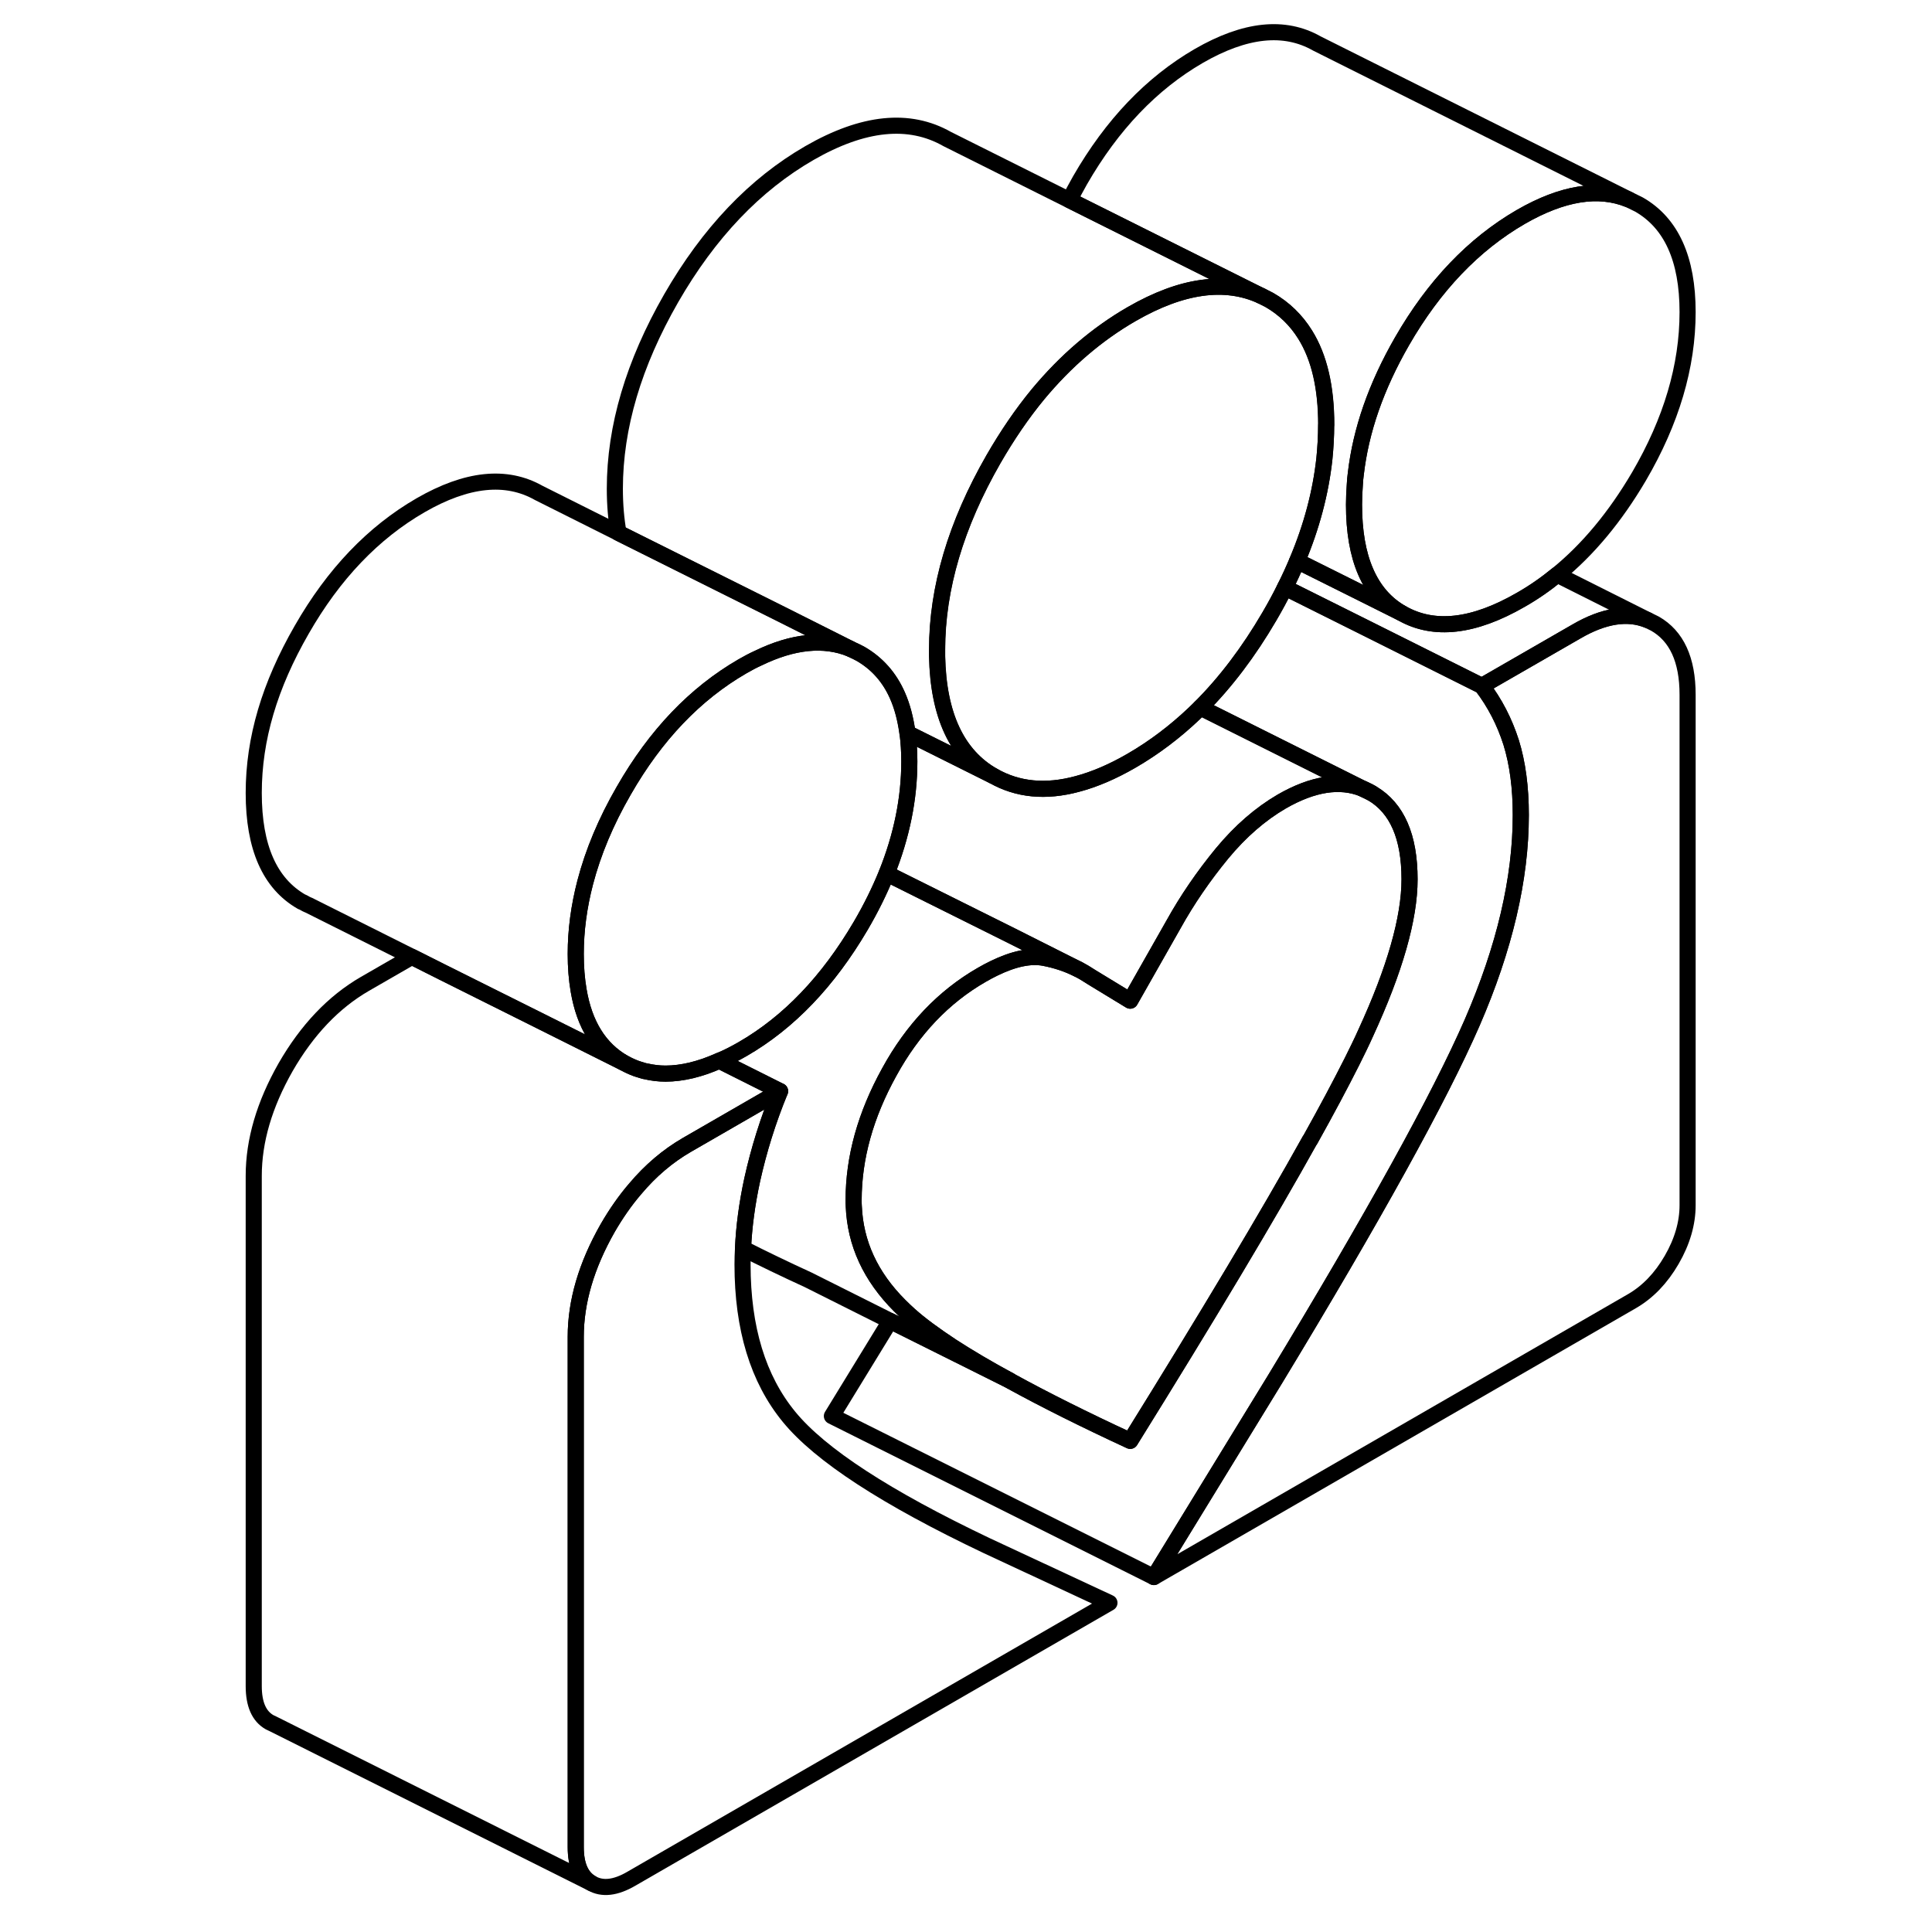 <svg width="24" height="24" viewBox="0 0 94 120" fill="none" xmlns="http://www.w3.org/2000/svg" stroke-width="1px" stroke-linecap="round" stroke-linejoin="round">
    <path d="M71.82 49.064C71.77 49.044 71.71 49.014 71.66 48.994L71.82 49.074L72.22 49.274C72.09 49.194 71.96 49.124 71.82 49.064Z" stroke="currentColor" stroke-linejoin="round"/>
    <path d="M91.82 43.154V74.854C91.82 75.974 91.49 77.114 90.83 78.254C90.17 79.394 89.35 80.244 88.37 80.814L58.67 97.954L66.18 85.694C72.34 75.534 76.42 68.144 78.44 63.514C80.45 58.884 81.46 54.584 81.46 50.624C81.46 48.904 81.26 47.404 80.86 46.114C80.45 44.834 79.85 43.664 79.04 42.604L84.91 39.224C86.61 38.234 88.1 38.004 89.36 38.524L89.79 38.734C91.14 39.504 91.82 40.974 91.82 43.154Z" stroke="currentColor" stroke-linejoin="round"/>
    <path d="M55.91 99.554L26.21 116.694C25.23 117.264 24.41 117.354 23.75 116.974C23.09 116.604 22.76 115.854 22.76 114.724V83.034C22.76 80.854 23.42 78.604 24.74 76.284C25.26 75.384 25.83 74.564 26.45 73.844C27.4 72.714 28.47 71.804 29.66 71.114L35.45 67.774C34.7 69.594 34.13 71.434 33.72 73.284C33.4 74.764 33.21 76.184 33.15 77.544C33.13 77.874 33.12 78.204 33.12 78.534C33.12 82.494 34.08 85.654 36.01 88.004C37.94 90.364 42.04 93.034 48.31 96.014L55.91 99.554Z" stroke="currentColor" stroke-linejoin="round"/>
    <path d="M91.82 19.384C91.82 22.754 90.81 26.154 88.8 29.594C87.33 32.094 85.64 34.134 83.72 35.694C83 36.284 82.25 36.804 81.46 37.254C78.53 38.944 76.07 39.224 74.08 38.094C73.07 37.524 72.32 36.664 71.82 35.504C71.34 34.394 71.1 33.014 71.1 31.344C71.1 30.934 71.12 30.524 71.15 30.114C71.16 29.884 71.18 29.664 71.21 29.444C71.52 26.744 72.47 24.004 74.08 21.204C76.07 17.744 78.53 15.174 81.46 13.474C84.05 11.984 86.28 11.624 88.17 12.394L88.8 12.704C90.81 13.854 91.82 16.084 91.82 19.384Z" stroke="currentColor" stroke-linejoin="round"/>
    <path d="M71.66 48.994L71.82 49.074C71.77 49.044 71.71 49.014 71.66 48.994Z" stroke="currentColor" stroke-linejoin="round"/>
    <path d="M71.66 48.994C70.23 48.414 68.54 48.674 66.61 49.784C65.29 50.554 64.05 51.624 62.9 53.014C61.75 54.414 60.74 55.884 59.88 57.434L57.2 62.154L54.85 60.724L54.61 60.574C54.43 60.454 54.24 60.344 54.05 60.244L53.99 60.214L49.84 58.124L42.07 54.254C43.01 51.914 43.48 49.594 43.48 47.294C43.48 46.664 43.44 46.084 43.37 45.534L48.7 48.194C50.21 49.054 51.95 49.224 53.91 48.694C54.97 48.414 56.1 47.934 57.29 47.244C58.67 46.444 59.97 45.464 61.18 44.314C61.31 44.194 61.43 44.064 61.56 43.944L71.66 48.994Z" stroke="currentColor" stroke-linejoin="round"/>
    <path d="M81.46 50.624C81.46 54.584 80.45 58.884 78.44 63.514C76.42 68.144 72.34 75.534 66.18 85.694L58.67 97.954L38.67 87.954L42.29 82.044L45.84 83.814L49.73 85.754L49.83 85.814C51.89 86.944 54.35 88.174 57.2 89.494C62.04 81.704 65.77 75.474 68.36 70.814H68.37C69.42 68.934 70.28 67.314 70.97 65.944C71.27 65.344 71.56 64.754 71.82 64.174C73.64 60.224 74.55 57.034 74.55 54.614C74.55 51.974 73.78 50.194 72.22 49.274C72.09 49.194 71.96 49.124 71.82 49.064C71.77 49.044 71.71 49.014 71.66 48.994L61.56 43.944C63.13 42.374 64.56 40.484 65.84 38.294C66.19 37.694 66.52 37.094 66.81 36.494L71.82 38.994L79.04 42.604C79.85 43.664 80.45 44.834 80.86 46.114C81.26 47.404 81.46 48.904 81.46 50.624Z" stroke="currentColor" stroke-linejoin="round"/>
    <path d="M74.55 54.614C74.55 57.034 73.64 60.224 71.82 64.174C71.56 64.754 71.27 65.344 70.97 65.944C70.28 67.314 69.42 68.934 68.37 70.814H68.36C65.77 75.474 62.04 81.704 57.2 89.494C54.35 88.174 51.89 86.944 49.83 85.814L49.73 85.754C48.36 85.014 47.16 84.304 46.14 83.644C45.05 82.924 44.16 82.274 43.48 81.664C43.27 81.474 43.07 81.284 42.88 81.094C41.07 79.284 40.12 77.224 40.029 74.904C40.02 74.784 40.02 74.664 40.02 74.544C40.02 71.904 40.76 69.254 42.23 66.594C43.69 63.924 45.61 61.914 47.97 60.554C48.23 60.404 48.49 60.264 48.74 60.144C49.95 59.554 50.99 59.334 51.85 59.494C52.63 59.644 53.34 59.884 53.99 60.214L54.05 60.244C54.24 60.344 54.43 60.454 54.61 60.574L54.85 60.724L57.2 62.154L59.88 57.434C60.74 55.884 61.75 54.414 62.9 53.014C64.05 51.624 65.29 50.554 66.61 49.784C68.54 48.674 70.23 48.414 71.66 48.994L71.82 49.074L72.22 49.274C73.78 50.194 74.55 51.974 74.55 54.614Z" stroke="currentColor" stroke-linejoin="round"/>
    <path d="M69.37 26.394C69.37 27.094 69.33 27.794 69.26 28.494C69.03 30.594 68.47 32.714 67.57 34.844C67.34 35.394 67.09 35.944 66.81 36.494C66.52 37.094 66.19 37.694 65.84 38.294C64.56 40.484 63.13 42.374 61.56 43.944C61.43 44.064 61.31 44.194 61.18 44.314C59.97 45.464 58.67 46.444 57.29 47.244C56.1 47.934 54.97 48.414 53.91 48.694C51.95 49.224 50.21 49.054 48.7 48.194C46.45 46.914 45.28 44.434 45.21 40.744C45.21 40.614 45.21 40.484 45.21 40.354C45.21 36.524 46.38 32.584 48.71 28.524C49.57 27.034 50.49 25.684 51.48 24.484C53.21 22.404 55.15 20.744 57.3 19.504C60.41 17.714 63.1 17.344 65.36 18.384L65.85 18.634C66.77 19.164 67.51 19.884 68.07 20.784C68.95 22.194 69.38 24.064 69.38 26.394H69.37Z" stroke="currentColor" stroke-linejoin="round"/>
    <path d="M53.99 60.214C53.34 59.884 52.63 59.644 51.85 59.494C50.99 59.334 49.95 59.554 48.74 60.144C48.49 60.264 48.23 60.404 47.97 60.554C45.61 61.914 43.69 63.924 42.23 66.594C40.76 69.254 40.02 71.904 40.02 74.544C40.02 74.664 40.02 74.784 40.029 74.904C40.12 77.224 41.07 79.284 42.88 81.094C43.07 81.284 43.27 81.474 43.48 81.664C44.16 82.274 45.05 82.924 46.14 83.644C47.16 84.304 48.36 85.014 49.73 85.754L45.84 83.814L42.29 82.044L37.2 79.494C35.74 78.824 34.39 78.174 33.15 77.544C33.21 76.184 33.4 74.764 33.72 73.284C34.13 71.434 34.7 69.594 35.45 67.774L31.68 65.884C32.15 65.694 32.63 65.444 33.12 65.164C36 63.504 38.44 60.944 40.46 57.504C41.1 56.414 41.63 55.334 42.07 54.254L49.84 58.124L53.99 60.214Z" stroke="currentColor" stroke-linejoin="round"/>
    <path d="M88.17 12.394C86.28 11.624 84.05 11.984 81.46 13.474C78.53 15.174 76.07 17.744 74.08 21.204C72.47 24.004 71.52 26.744 71.21 29.444C71.18 29.664 71.16 29.884 71.15 30.104C71.12 30.524 71.1 30.934 71.1 31.344C71.1 33.014 71.34 34.394 71.82 35.504C72.32 36.664 73.07 37.524 74.08 38.094L71.82 36.964L67.57 34.844C68.47 32.714 69.03 30.594 69.26 28.494C69.33 27.794 69.37 27.094 69.37 26.394C69.37 24.064 68.94 22.194 68.06 20.784C67.5 19.884 66.76 19.164 65.84 18.634L65.35 18.384L53.42 12.424C53.63 12.024 53.85 11.614 54.08 11.204C56.07 7.744 58.53 5.174 61.46 3.474C64.34 1.814 66.78 1.554 68.8 2.704L88.17 12.394Z" stroke="currentColor" stroke-linejoin="round"/>
    <path d="M89.36 38.524C88.1 38.004 86.61 38.234 84.91 39.224L79.04 42.604L71.82 38.994L66.81 36.494C67.09 35.944 67.34 35.394 67.57 34.844L71.82 36.964L74.08 38.094C76.07 39.224 78.53 38.944 81.46 37.254C82.25 36.804 83 36.284 83.72 35.694L89.36 38.524Z" stroke="currentColor" stroke-linejoin="round"/>
    <path d="M35.45 67.774L29.66 71.114C28.47 71.804 27.4 72.714 26.45 73.844C25.83 74.564 25.26 75.384 24.74 76.284C23.42 78.604 22.76 80.854 22.76 83.034V114.724C22.76 115.854 23.09 116.604 23.75 116.974L3.96 107.074L3.75 106.974C3.09 106.604 2.76 105.854 2.76 104.724V73.034C2.76 70.854 3.42 68.604 4.74 66.284C6.07 63.974 7.71 62.244 9.66 61.114L12.42 59.524H12.43L12.59 59.434L14.5 60.394L20.09 63.184L25.73 66.004L26.02 66.154C26.02 66.154 26.03 66.164 26.04 66.164C26.18 66.234 26.33 66.294 26.48 66.354C26.54 66.374 26.6 66.394 26.66 66.414C26.74 66.434 26.82 66.464 26.89 66.484C26.97 66.514 27.05 66.534 27.13 66.544C27.52 66.634 27.92 66.684 28.34 66.684C28.85 66.684 29.39 66.614 29.94 66.484C30.22 66.414 30.5 66.334 30.79 66.234C31.08 66.134 31.37 66.014 31.67 65.884H31.68L35.45 67.774Z" stroke="currentColor" stroke-linejoin="round"/>
    <path d="M39.83 40.304C38.18 39.634 36.26 39.824 34.08 40.884C33.77 41.024 33.45 41.194 33.12 41.384C30.18 43.084 27.72 45.654 25.74 49.114C24.63 51.034 23.84 52.934 23.35 54.804C22.96 56.304 22.76 57.784 22.76 59.254C22.76 60.074 22.82 60.824 22.94 61.514C23.3 63.654 24.24 65.144 25.73 66.004L20.09 63.184L14.5 60.394L12.59 59.434L6.18 56.224L6.13 56.204L6.02 56.154L5.84 56.054L5.75 56.014H5.74C3.75 54.874 2.76 52.624 2.76 49.254C2.76 45.884 3.75 42.574 5.74 39.114C7.72 35.654 10.18 33.084 13.12 31.384C16 29.724 18.44 29.474 20.46 30.614L25.43 33.104L35.51 38.134L39.83 40.304Z" stroke="currentColor" stroke-linejoin="round"/>
    <path d="M43.48 47.294C43.48 49.594 43.01 51.914 42.07 54.254C41.63 55.334 41.1 56.414 40.46 57.504C38.44 60.944 36 63.504 33.12 65.164C32.63 65.444 32.15 65.694 31.68 65.884H31.67C31.37 66.014 31.08 66.134 30.79 66.234C30.5 66.334 30.22 66.414 29.94 66.484C29.39 66.614 28.85 66.684 28.34 66.684C27.92 66.684 27.52 66.634 27.13 66.544C27.05 66.534 26.97 66.514 26.89 66.484C26.82 66.464 26.74 66.434 26.66 66.414C26.6 66.394 26.54 66.374 26.48 66.354C26.33 66.294 26.18 66.234 26.04 66.164C26.03 66.164 26.03 66.154 26.02 66.154L25.73 66.004C24.24 65.144 23.3 63.654 22.94 61.524C22.82 60.824 22.76 60.074 22.76 59.254C22.76 57.784 22.96 56.304 23.35 54.804C23.84 52.934 24.63 51.034 25.74 49.114C27.72 45.654 30.18 43.084 33.12 41.384C33.45 41.194 33.77 41.024 34.08 40.884C36.26 39.824 38.18 39.634 39.83 40.304L39.91 40.344C40.09 40.424 40.28 40.514 40.46 40.614C41.48 41.204 42.25 42.064 42.75 43.204C43.05 43.884 43.25 44.654 43.37 45.524C43.44 46.084 43.48 46.664 43.48 47.294Z" stroke="currentColor" stroke-linejoin="round"/>
    <path d="M65.349 18.384C63.089 17.344 60.399 17.714 57.289 19.504C55.139 20.744 53.2 22.404 51.469 24.484C50.48 25.684 49.559 27.034 48.7 28.524C46.37 32.584 45.2 36.524 45.2 40.354C45.2 40.484 45.2 40.614 45.2 40.744C45.27 44.434 46.44 46.914 48.69 48.194L43.359 45.534C43.239 44.654 43.039 43.884 42.739 43.204C42.239 42.064 41.469 41.204 40.45 40.614C40.27 40.514 40.079 40.424 39.899 40.344L39.819 40.304L35.499 38.134L25.419 33.104C25.269 32.274 25.189 31.354 25.189 30.354C25.189 26.524 26.36 22.584 28.689 18.524C31.02 14.474 33.879 11.464 37.279 9.504C40.619 7.584 43.469 7.294 45.829 8.634L53.409 12.424L65.339 18.384H65.349Z" stroke="currentColor" stroke-linejoin="round"/>
</svg>